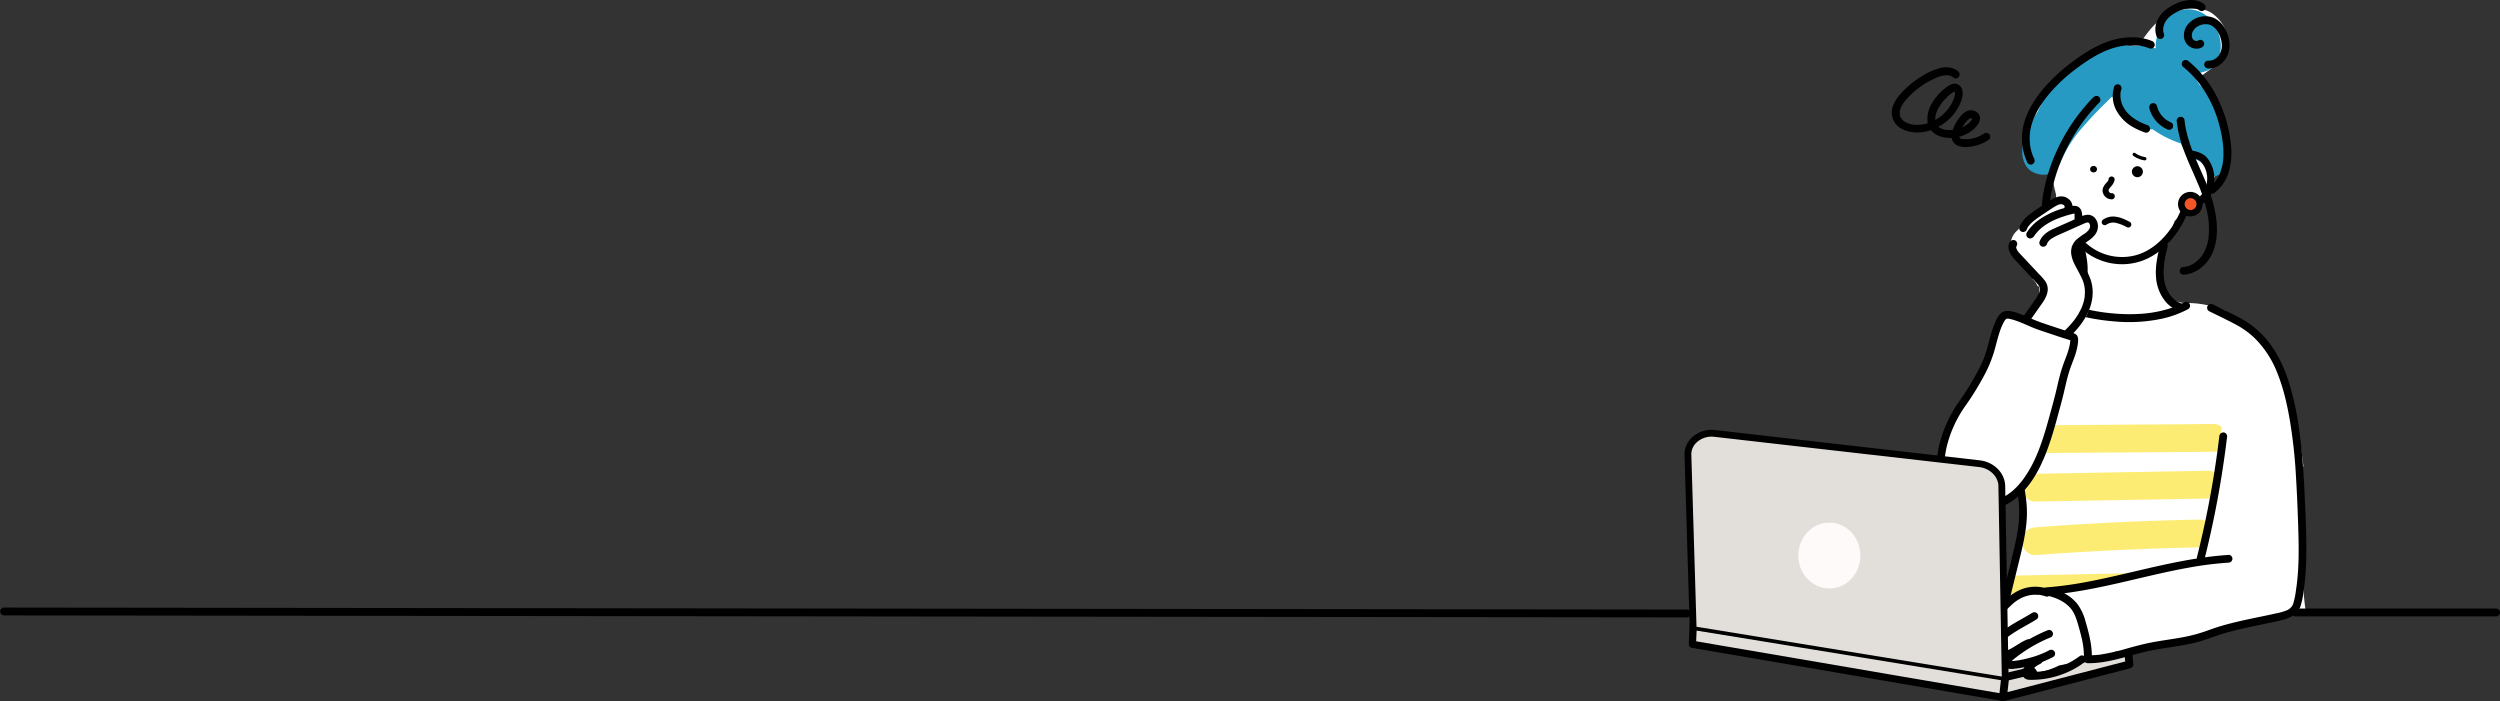 <svg xmlns="http://www.w3.org/2000/svg" viewBox="0 0 1619.69 454.34"><rect x="0" y="0" width="1619.69" height="454.34" fill="#333333" stroke="none"/><defs><style>.cls-1{fill:#fff;}.cls-2{fill:#fcec74;}.cls-3{fill:#269ac2;}.cls-4{fill:#f35528;}.cls-5{fill:#e2deda;}.cls-6{fill:#fefaf9;}</style></defs><g id="Layer_2" data-name="Layer 2"><g id="レイヤー_1" data-name="レイヤー 1"><g id="mv"><path class="cls-1" d="M1491.84,304.3a6.21,6.21,0,0,1,.49-2.41c-.19-1.44-.37-2.88-.57-4.32-1.09-8.09-2.36-16.17-4-24.16q-1.24-6-2.84-11.85c-1.12-4.12-2-7.11-3.28-10.61A160.45,160.45,0,0,0,1471.38,228c-2.37-4.33-5.06-8.46-7.6-12.69a14.67,14.67,0,0,1-2.46-.78c-1.35-1.35-2.76-2.64-4.22-3.84a2.07,2.07,0,0,1-1.44-.19c-4.3-2.17-8.46-4.66-12.59-7.13a1.74,1.74,0,0,1-.91-1.82,64.58,64.58,0,0,0-25.25-5.25l-.13,0c-.48,0-1,0-1.43,0a15,15,0,0,1-4.92-1c-1.55-.16-3.11-.26-4.67-.28,0-.74.07-1.49.11-2.24a17.22,17.22,0,0,1-2.84-2.58,18.94,18.94,0,0,1-4.36-13,32.85,32.85,0,0,1,4.2-15.24c-.13-.17-.26-.35-.4-.52a19.74,19.74,0,0,0,3.79-10.65c.9-2.55,1.7-5.18,2.7-7.7a60.44,60.44,0,0,0,7.19-8.16c7.23-5.45,13.76-11.72,18.4-19.73a20.55,20.55,0,0,0,2.21-5.59,36.46,36.46,0,0,0,6-13.46c1.84-9.61-.69-18.23-7-25.65A40.41,40.41,0,0,0,1432,66.6,105.65,105.65,0,0,0,1425.11,50l7.66-5.69c6.88-5.11,11.11-11.7,9.9-20.67a19.66,19.66,0,0,0-4.08-9.81c-2.47-3.2-6.6-6.86-10.78-7.44-5.45-.75-9-1.11-14.5-.05a32.2,32.2,0,0,0-9.15,3.52,40,40,0,0,0-11.61,9.88c-2.51,3.13-4.76,6.38-7,9.66a45,45,0,0,0-6.48.65c-8.07,1.36-15.81,4.39-23.26,7.71a65.8,65.8,0,0,0-14.53,8.89,79.83,79.83,0,0,0-15.17,13.85A92.47,92.47,0,0,0,1312,84.35c-2.76,6.58.62,15.47,5.34,20.18a20.82,20.82,0,0,0,11.49,5.8c.82,5.27,1.9,10.56,3.24,15.78a31.46,31.46,0,0,0,2.07,11.45,21.14,21.14,0,0,0,4.3,9.81,19.31,19.31,0,0,0,5.16,4.69l.39,8.87a14.12,14.12,0,0,1,1,1.14,13.54,13.54,0,0,1,3.37,6.24,13.39,13.39,0,0,1,1,6.81v.75a17.91,17.91,0,0,1-3,8.69l-1.34,1.53.19,4.45a24.09,24.09,0,0,0-6.81,9.7c-16.11,1.77-27.23,15-35.8,29.2a153.93,153.93,0,0,0-26.4,37.82,12.49,12.49,0,0,0-.82,2.26q-2.91,4.69-5.56,9.52c-2.11,3.84-4.13,7.73-6.11,11.64a9.05,9.05,0,0,1,3.06,4.28,14,14,0,0,1,1.64,2.06c-1-1.55.66.89.71,1,.36.5.73,1,1.11,1.48,1,1.22,2,2.41,3,3.55s2.15,2.24,3.27,3.32l.43.41c.52.43,1,.86,1.56,1.28a57.24,57.24,0,0,0,7.25,4.9c.66.38,1.33.74,2,1.09l.22.11.47.19c1.39.55,2.77,1.13,4.19,1.61a9,9,0,0,1,4.39,3.22c3.05-2.32,7.45-2.09,10.62-.17,3.77,2.27,4.57,6.83,3.68,10.76-.73,3.18-1.12,8.08-2,11.85a6.88,6.88,0,0,1-1.11,2.49c-.38,4-.89,8-1.39,12,0,.32-.09.64-.16,1a5.62,5.62,0,0,1,1,4.08c-2.12,12.58-8.16,24.28-10,36.86h196.43C1489.56,367,1491.82,335.48,1491.84,304.3Z"/><path class="cls-2" d="M1437.18,291.93c.73-5,1.5-10.07,2.37-15.11a8.5,8.5,0,0,0-5.71-2.12l-122.43.9c-4.69,0-9.18,4.1-9,9a9.1,9.1,0,0,0,9,9l122.43-.89A8.93,8.93,0,0,0,1437.18,291.93Z"/><path class="cls-2" d="M1432.86,322.58c.83-5.41,1.58-10.84,2.33-16.29a8.32,8.32,0,0,0-4.63-1.3l-111.76,1.94c-4.69.08-9.19,4.06-9,9s3.94,9.06,9,9l111.76-1.93A9.42,9.42,0,0,0,1432.86,322.58Z"/><path class="cls-2" d="M1426.38,354.41c1.44-5.29,2.66-10.62,3.72-16a8.25,8.25,0,0,0-5.3-1.78q-53,1-106,5c-4.67.35-9.2,3.88-9,9,.2,4.56,4,9.34,9,9q52.89-3.93,106-5A9.33,9.33,0,0,0,1426.38,354.41Z"/><path class="cls-2" d="M1418.23,370.61l-110.09,2.23c-4.69.09-9.19,4.05-9,9,.21,4.77,3.94,9.07,9,9l110.09-2.22c4.69-.09,9.19-4.06,9-9S1423.26,370.51,1418.23,370.61Z"/><path class="cls-3" d="M1438.6,79a8.36,8.36,0,0,0,.12-9,65.37,65.37,0,0,0-12.11-13.85l-1.81-1.51-.94-1.63c-.62-1-1.25-2.1-1.85-3.17-.3-.54-.59-1.08-.88-1.62,0,0-.15-.32-.3-.62h.65a25.94,25.94,0,0,0,8.92-2c4.41-1.86,7-6.2,7.91-10.76,1.21-5.95.26-12.52-3.4-17.43a17.91,17.91,0,0,0-5.6-7.41,19.57,19.57,0,0,0-17.59-3.12,18.73,18.73,0,0,0-12.47,12.59,21.31,21.31,0,0,0-1.74,4.06,24,24,0,0,0-.89,5.39,17,17,0,0,0,0,1.75c0,.18,0,.33,0,.46l-.1.17a39.17,39.17,0,0,0-15.83-1.36l-.5.06a13.11,13.11,0,0,0-8.05-.79c-23.5,4.81-42.56,21.8-52,43.2a55.56,55.56,0,0,0-4.37,7.25,58.63,58.63,0,0,0-5.15,13.71c-1.43,6.7.12,15.48,7.18,18.49,7.47,3.19,14.3.7,17.28-7,.19-.51.31-.82.37-1s.11-.25.19-.41c.47-1,1-2,1.47-3.07.94-1.85,2-3.66,3-5.44s2.23-3.52,3.43-5.23q1-1.4,2-2.76l.39-.53.58-.7a252.89,252.89,0,0,1,17.63-19q1.85-1.84,3.72-3.66a12.55,12.55,0,0,0,2-.95A28,28,0,0,0,1376,75.43c4.34,5.27,11.76,8.86,18.72,8.38a69.57,69.57,0,0,0,17.72,9c.17.06.34.1.51.15a11.34,11.34,0,0,0,5.7,6c.4,1.39.77,2.8,1.12,4.22a7.45,7.45,0,0,1,1.48-.06,8.25,8.25,0,0,1,5.31,2.65l3.29,3.29a7.65,7.65,0,0,1,1.88,5.63v.07c6-.19,12-4.34,11.88-11.51A66.24,66.24,0,0,0,1438.6,79Z"/><path d="M1374.88,171.19a39.38,39.38,0,0,1-25.4-9.29c-7.88-6.66-13.92-16.21-17.49-27.6a2.34,2.34,0,0,1,4.47-1.4c3.3,10.55,8.85,19.34,16,25.43a34.66,34.66,0,0,0,30.54,7.2c11.08-2.72,18.85-11,23.42-17.43a62.06,62.06,0,0,0,6.92-13c0-.07,0-.4.08-.62a5.42,5.42,0,0,1,.94-2.9,4.58,4.58,0,0,1,3.95-1.55c.27,0,.52,0,.72,0a11.82,11.82,0,0,0,6-2.25c4.09-3.18,5.51-9.89,4.78-14.59a16.64,16.64,0,0,0-3.4-7.85c-1.53-1.84-3.91-2.51-6.43-3.09a2.34,2.34,0,0,1,1-4.56c3,.7,6.51,1.69,9,4.65a21.5,21.5,0,0,1,4.42,10.13c.94,6-.71,14.47-6.52,19a16.5,16.5,0,0,1-8.26,3.2,9.73,9.73,0,0,1-1.27.06h-.23l0,.27a6.72,6.72,0,0,1-.39,1.87,66.89,66.89,0,0,1-7.44,13.91c-5,7.1-13.64,16.21-26.12,19.27A39.07,39.07,0,0,1,1374.88,171.19Z"/><path d="M1345.3,160.82a68.59,68.59,0,0,1,1.61,7.23c.2,1.2.3,2,.41,3.35s.15,2.5.14,3.75-.07,2.3-.19,3.44c0,.18,0,.35,0,.53s0,0,0,0l-.12.78c-.1.61-.22,1.22-.36,1.82a27.45,27.45,0,0,1-1,3.43,18.28,18.28,0,0,1-1.23,2.77,27.26,27.26,0,0,1-2,3.22l-.23.31-.26.34c.15-.18-.11.14-.11.14l-.32.4c-.43.51-.88,1-1.34,1.5a2.53,2.53,0,1,0,3.57,3.58,31,31,0,0,0,7.49-13.19,40.39,40.39,0,0,0,.68-16,66.67,66.67,0,0,0-1.84-8.75,2.53,2.53,0,1,0-4.87,1.34Z"/><path d="M1345,159.88l.18.63a2,2,0,0,0,.45.86,2.27,2.27,0,0,0,1.65.95,1.93,1.93,0,0,0,1,0l.6-.25a2.64,2.64,0,0,0,.91-.91l.25-.6a2.58,2.58,0,0,0,0-1.35c-.06-.2-.11-.41-.17-.62a1.85,1.85,0,0,0-.46-.86,2.28,2.28,0,0,0-1.64-1,1.92,1.92,0,0,0-1,0l-.61.26a2.59,2.59,0,0,0-.9.9l-.26.61a2.54,2.54,0,0,0,0,1.34Z"/><path d="M1399.65,157.92c-1.7,7.11-3.45,14.46-2.8,21.82a27.6,27.6,0,0,0,6.72,16.31,19.55,19.55,0,0,0,8.09,5.33,2.54,2.54,0,0,0,3.11-1.76,2.58,2.58,0,0,0-1.76-3.11l-.5-.18c-.07,0-.49-.18-.18-.06s-.27-.13-.27-.13l-.38-.18a15.16,15.16,0,0,1-1.61-.92c-.26-.17-.5-.36-.76-.53s.31.25,0,0l-.4-.33a16.35,16.35,0,0,1-1.36-1.27c-.41-.42-.8-.87-1.18-1.33-.08-.1-.36-.48-.05-.06-.08-.12-.17-.23-.25-.34-.21-.29-.4-.58-.6-.87a25.94,25.94,0,0,1-1.81-3.37c0-.09-.18-.44,0,0-.06-.13-.11-.27-.16-.4-.12-.3-.23-.6-.34-.9-.22-.64-.42-1.29-.59-1.94s-.27-1.11-.38-1.66c-.06-.31-.12-.63-.16-.94,0-.11-.09-.57,0-.13,0-.24,0-.47-.08-.71a37.15,37.15,0,0,1-.16-5.06q0-1.2.15-2.4c0-.42.08-.84.13-1.26,0-.19,0-.38.07-.57s0-.28,0-.42c0,.16,0,.15,0,0,.54-3.81,1.43-7.55,2.32-11.29a2.53,2.53,0,0,0-4.87-1.35Z"/><path d="M1394.07,26.5c-8.94-3.54-19.18-2.8-28.12.34s-16.79,8.28-24.2,13.92a111.27,111.27,0,0,0-17.66,16.42c-5.3,6.26-9.87,13.3-12.33,21.18a36.71,36.71,0,0,0,.37,23.72c.42,1.12.89,2.22,1.39,3.3a2.54,2.54,0,0,0,3.46.91,2.61,2.61,0,0,0,.91-3.46l-.3-.65c-.06-.14-.13-.28-.19-.43,0,0,.13.33,0,.06-.19-.46-.37-.93-.55-1.4q-.51-1.44-.9-2.91c-.24-.92-.45-1.85-.61-2.79,0-.21-.07-.43-.1-.64s0-.21,0-.32c0,.09.06.52,0,0s-.1-.92-.14-1.38a33.54,33.54,0,0,1,0-5.58c0-.41.09-.83.14-1.24-.07.6,0-.12,0-.26l.12-.73c.16-.89.35-1.78.57-2.66a41.28,41.28,0,0,1,1.73-5.32l.24-.6,0,.12c.06-.14.12-.27.17-.4.19-.42.38-.85.58-1.27.42-.88.86-1.74,1.32-2.6.91-1.67,1.9-3.29,3-4.87.54-.8,1.09-1.59,1.66-2.36.28-.39.57-.78.86-1.16l.21-.27s-.23.3-.06.07l.56-.7a103.5,103.5,0,0,1,16.5-16.18l1.07-.84c.38-.3-.24.18.15-.11l.57-.44c.77-.59,1.55-1.16,2.34-1.73q2.73-2,5.55-3.86a79.84,79.84,0,0,1,11.93-6.54c.39-.17-.29.12.11,0l.36-.14.72-.29c.56-.22,1.13-.43,1.7-.63,1-.38,2.12-.72,3.19-1s2.17-.56,3.27-.78q.82-.16,1.65-.3c.25-.05.51-.08.77-.12s0,0,0,0l.64-.08a39.23,39.23,0,0,1,6.68-.19c.55,0,1.11.08,1.66.13l.76.09c-.4,0,.34.06.46.08a32.12,32.12,0,0,1,3.37.74,31.49,31.49,0,0,1,3.15,1.06,2.53,2.53,0,0,0,3.11-1.76,2.6,2.6,0,0,0-1.77-3.11Z"/><path d="M1414.17,43.13a64.44,64.44,0,0,1,7.13,6.69q1.65,1.8,3.16,3.71l.29.37.17.22.69.93c.48.65,1,1.32,1.41,2a74.17,74.17,0,0,1,4.89,8.29c.74,1.45,1.43,2.93,2.07,4.42,0,0,.29.67.15.34s.15.38.14.35l.44,1.08c.31.79.61,1.59.9,2.39a89.34,89.34,0,0,1,4.27,16.89c0,.33.1.66.14,1-.09-.68,0,.39.07.53.08.73.16,1.46.22,2.2.12,1.4.2,2.81.21,4.21s0,2.73-.12,4.09c-.05.65-.13,1.3-.2,2,0,.4.09-.63,0,0,0,.16,0,.32-.08.48,0,.35-.11.71-.18,1.06a31.48,31.48,0,0,1-1.15,4.39c-.12.33-.24.66-.37,1s-.14.36-.21.54c.23-.61,0,0,0,.1-.31.7-.65,1.39-1,2.06s-.75,1.27-1.17,1.88c-.2.3-.41.59-.62.87.37-.5,0,0-.09.11s-.25.31-.38.46a25,25,0,0,1-3.52,3.38,2.53,2.53,0,0,0,0,3.57,2.6,2.6,0,0,0,3.57,0,27.6,27.6,0,0,0,9.38-14.74,47,47,0,0,0,.87-17.32,86.22,86.22,0,0,0-12.45-36.1,69.53,69.53,0,0,0-15-17,2.58,2.58,0,0,0-3.57,0,2.54,2.54,0,0,0,0,3.57Z"/><path d="M1356.36,62.87a122.21,122.21,0,0,0-24.57,36.52,115.2,115.2,0,0,0-7,21.08,81.7,81.7,0,0,0-1.78,10.75,40,40,0,0,0,.41,10.13,30,30,0,0,0,11.12,19.34,2.54,2.54,0,0,0,3.46-.91,2.6,2.6,0,0,0-.91-3.45c.46.35-.1-.08-.16-.13l-.48-.41c-.27-.23-.53-.47-.79-.71-.55-.53-1.08-1.08-1.59-1.66l-.4-.48s-.43-.53-.19-.24l-.19-.24-.36-.51c-.44-.63-.85-1.28-1.24-1.94s-.74-1.36-1.06-2.06l-.18-.38c0-.08-.31-.73-.08-.17-.17-.39-.32-.79-.47-1.19a33.66,33.66,0,0,1-1.3-4.51c-.14-.7-.27-1.41-.38-2.12,0-.09-.1-.81,0-.18,0-.22-.05-.43-.07-.64,0-.43-.09-.86-.12-1.3a39.44,39.44,0,0,1,0-4.74,57.46,57.46,0,0,1,1.36-9.28,109.66,109.66,0,0,1,6.37-20.3l.13-.3c.06-.15.12-.3.19-.45l.55-1.24c.38-.86.78-1.71,1.18-2.57q1.17-2.44,2.43-4.84c1.67-3.14,3.47-6.22,5.4-9.21,1.08-1.68,2.19-3.32,3.35-4.94.57-.79,1.14-1.57,1.72-2.34l.44-.58.19-.25,1-1.23a108.88,108.88,0,0,1,7.75-8.75,2.55,2.55,0,0,0,0-3.57,2.59,2.59,0,0,0-3.58,0Z"/><path d="M1410.17,77.89a78.79,78.79,0,0,0,5.24,21c1.33,3.46,2.79,6.87,4.28,10.26l2.07,4.69,1,2.36.56,1.28.27.65c0,.09.3.72.11.25a98.91,98.91,0,0,1,6.54,20.39c.16.85.3,1.7.42,2.56.07.5,0,.13,0,0l.09.71c.06.51.11,1,.16,1.54a54.86,54.86,0,0,1,.23,5.74c0,.94-.05,1.88-.12,2.81q-.06.77-.15,1.53s-.11.85,0,.34c0,.25-.07.5-.11.75a31.32,31.32,0,0,1-1.44,5.64l-.27.71c-.06.16-.12.32-.19.47.08-.17.08-.18,0,0-.22.48-.44,1-.68,1.42a21.68,21.68,0,0,1-1.45,2.41l-.24.36c-.06.08-.61.8-.26.35-.29.37-.59.73-.91,1.08a21.63,21.63,0,0,1-1.92,1.91l-.49.42-.33.27c.22-.18.22-.18,0,0s-.69.5-1,.74a22.83,22.83,0,0,1-2.43,1.32c-.63.31.48-.17-.18.08l-.59.23c-.47.16-.94.31-1.42.43s-.83.19-1.25.27c-.1,0-.8.09-.17,0l-.85.07a2.53,2.53,0,1,0,0,5.06c7.43-.51,13.88-5.33,17.5-11.71,4.05-7.13,4.62-15.77,3.76-23.77a83.55,83.55,0,0,0-5.7-21.62c-1.39-3.53-2.91-7-4.44-10.48-.72-1.64-1.44-3.27-2.15-4.91-.35-.78-.68-1.57-1-2.35l-.27-.64-.11-.26-.58-1.39a115,115,0,0,1-4.08-11.43c-.56-1.92-1-3.86-1.45-5.82-.2-1-.38-2-.53-3,0-.24-.07-.47-.1-.7.08.57,0-.39-.06-.48-.06-.55-.12-1.09-.17-1.64a2.53,2.53,0,0,0-5,0Z"/><path d="M1369.63,56.53a19.67,19.67,0,0,0,1.51,15,27,27,0,0,0,10.64,10.73,45.85,45.85,0,0,0,8,3.62,2.55,2.55,0,0,0,3.11-1.76,2.59,2.59,0,0,0-1.76-3.11l-1.57-.58-.78-.31.06,0-.44-.19c-1.06-.46-2.1-1-3.11-1.52a30.37,30.37,0,0,1-2.84-1.74l-.68-.48-.38-.28,0,0c-.47-.36-.92-.74-1.36-1.14a25.85,25.85,0,0,1-2.31-2.37l-.3-.37s-.25-.32-.09-.11-.07-.1-.08-.11l-.27-.38c-.31-.45-.61-.91-.88-1.38s-.54-1-.78-1.44l-.19-.42-.06-.13c.1.25,0-.1-.06-.13s-.14-.36-.2-.54a17.91,17.91,0,0,1-.86-3.13c0-.15,0-.3-.07-.46-.07-.39,0,.39,0,0s-.06-.61-.08-.92a16,16,0,0,1,0-1.83l0-.45s.05-.53,0-.24,0-.08,0-.11c0-.19.06-.38.1-.57a14.89,14.89,0,0,1,.51-1.88,2.53,2.53,0,0,0-1.76-3.11,2.59,2.59,0,0,0-3.11,1.76Z"/><path d="M1392.42,69.81a20.77,20.77,0,0,0,11.65,13.94,2.81,2.81,0,0,0,2,.26,2.6,2.6,0,0,0,1.51-1.17c.58-1.08.39-2.89-.91-3.45a18.73,18.73,0,0,1-3.53-2c-.51-.37.42.34-.07-.05l-.36-.3c-.26-.22-.51-.44-.76-.68a17.77,17.77,0,0,1-1.41-1.47l-.29-.36c-.2-.24-.22-.22,0,0a6.47,6.47,0,0,1-.64-.91,17.06,17.06,0,0,1-1-1.75c-.15-.28-.28-.56-.41-.83-.27-.57.2.51,0-.08-.06-.15-.12-.29-.17-.43a18.41,18.41,0,0,1-.62-2,2.53,2.53,0,0,0-4.87,1.34Z"/><path d="M1402,22.05a10.94,10.94,0,0,1-.5-1.78c0-.1,0-.49,0,0,0-.15,0-.31,0-.46,0-.31,0-.61,0-.92s0-.62.06-.93c0,.47,0,.09,0,0s0-.3.08-.45a13.32,13.32,0,0,1,.52-1.8c.05-.15.11-.3.17-.44-.17.4,0,0,0-.05.14-.28.28-.56.43-.83a13.61,13.61,0,0,1,1-1.57c-.24.32,0,0,0,0l.3-.36c.21-.24.43-.47.65-.7a17.41,17.41,0,0,1,1.48-1.36c.09-.08.67-.53.33-.27l.77-.56c.56-.38,1.13-.74,1.71-1.09,1.09-.63,2.21-1.17,3.34-1.71.36-.16-.34.14,0,0l.32-.12c.28-.12.57-.22.85-.32.61-.22,1.23-.42,1.85-.59s1.11-.27,1.67-.38c.13,0,1-.16.44-.08.33-.05.67-.08,1-.1a14.54,14.54,0,0,1,2,0l.43,0c.26,0,.44.07.08,0,.32,0,.63.11,1,.18s.61.17.92.27l.4.14c.45.17-.17-.1.08,0a16.58,16.58,0,0,1,1.76,1.08,2.54,2.54,0,0,0,3.46-.91,2.6,2.6,0,0,0-.91-3.46c-4.7-3.52-11.26-2.8-16.41-.73-5.41,2.17-11,5.71-13.48,11.24a13.71,13.71,0,0,0-.66,10.42,2.58,2.58,0,0,0,3.11,1.76,2.54,2.54,0,0,0,1.76-3.1Z"/><path d="M1424.38,26.1c-.11.06-.65.39-.37.23s0,0-.14.05l-.27.07a1.35,1.35,0,0,1-.36.08s.6,0,.1,0a2.09,2.09,0,0,1-.75,0s.58.13.1,0l-.28-.07c-.22-.06-.43-.13-.64-.21.47.18,0,0-.18-.13s-.22-.15-.33-.2c-.27-.11.37.35,0,0-.16-.14-.31-.35-.48-.47s0,.09.09.14l-.24-.35c-.08-.13-.15-.26-.22-.39s-.18-.36-.06-.1,0-.14-.08-.21l-.12-.43c0-.17-.14-.8-.09-.31,0-.3,0-.6,0-.9,0-.12,0-.82,0-.57s0-.07,0-.11l.12-.55c.07-.26.15-.51.23-.76.15-.46,0-.13,0,0a2.92,2.92,0,0,1,.14-.31c.24-.48.56-.89.82-1.34.14-.24-.09.11-.11.13l.24-.29.45-.5c.33-.34.69-.64,1-.95-.47.41.14-.09.26-.17s.37-.24.56-.36c.42-.25.85-.44,1.28-.66-.56.29.14-.05.28-.11l.55-.18a14.74,14.74,0,0,1,1.49-.37,2.5,2.5,0,0,1,.38-.06s-.5,0-.2,0l.67-.06a12.82,12.82,0,0,1,1.52,0c.11,0,.79.11.42,0s.3.06.42.09a14.37,14.37,0,0,1,1.46.42c.42.14-.38-.2.19.08l.6.31c.23.13.46.26.68.41l.28.19c.59.39-.19-.18.13.08a13.73,13.73,0,0,1,1.25,1.16c.16.16.31.33.46.5l.3.35c.29.35-.06-.1.09.13a23.75,23.75,0,0,1,1.77,2.95c.12.26.24.51.35.77-.14-.33.14.36.17.45.22.6.42,1.2.58,1.81a16.62,16.62,0,0,1,.4,1.86c0,.12,0,.25.06.37,0-.11,0-.43,0,.08,0,.34.06.67.08,1a17.22,17.22,0,0,1,0,1.76c0,.1-.12,1-.05.57,0,.32-.11.65-.18,1a16.14,16.14,0,0,1-.58,1.91c-.17.45,0,.07,0,0-.07.16-.15.33-.23.48s-.27.51-.41.75-.35.54-.53.8c0,0-.24.32-.06.09s-.21.24-.21.24a11.42,11.42,0,0,1-1.2,1.21l-.33.28c.27-.23.1-.08-.08,0s-.46.32-.71.47-.48.28-.73.41-.26.11-.38.18c-.34.17.55-.19-.07,0a11.32,11.32,0,0,1-1.61.45c-.47.1,0,0,0,0l-.52,0c-.32,0-.63,0-.95,0a2.54,2.54,0,0,0-2.53,2.52,2.59,2.59,0,0,0,2.53,2.53c5.88.22,11-4.08,12.93-9.41,2.1-5.73.56-12.66-2.78-17.61a15.36,15.36,0,0,0-6.26-5.62,14.28,14.28,0,0,0-7.93-1c-5,.73-9.87,4.29-11.27,9.29-.91,3.25-.26,7.19,2.4,9.46s6.31,2.85,9.2,1a2.53,2.53,0,0,0-2.55-4.36Z"/><path d="M1356.55,107.53h-.34a1.59,1.59,0,0,0-.8.18,1.91,1.91,0,0,0-1.09,1.09,1.59,1.59,0,0,0-.18.8l.07.55a2,2,0,0,0,.54.92l.42.32a2,2,0,0,0,1,.29h.34a1.59,1.59,0,0,0,.8-.18,1.52,1.52,0,0,0,.66-.43,1.46,1.46,0,0,0,.43-.67,1.55,1.55,0,0,0,.18-.8l-.07-.55a2.07,2.07,0,0,0-.54-.91l-.42-.33a2,2,0,0,0-1-.28Z"/><path d="M1384.76,114.82a3.56,3.56,0,1,0-3.56-3.56,3.61,3.61,0,0,0,3.56,3.56Z"/><path d="M1366.14,116.27a1.87,1.87,0,0,0-.14.44q.2-.43.06-.15l-.07.16a7.42,7.42,0,0,1-.44.7.71.71,0,0,1-.1.14c-.12.17-.1.13.09-.11-.11.06-.23.28-.31.38l-.56.64a10.35,10.35,0,0,0-2.21,3.34,5.36,5.36,0,0,0,.61,4.52,5.9,5.9,0,0,0,4.7,2.79,2,2,0,1,0,0-3.93c-.44,0,.34.11-.06,0l-.48-.15c-.14-.05-.1,0,.13.06l-.19-.11c-.1,0-.58-.28-.15-.06a1.3,1.3,0,0,1-.32-.3l-.1-.1c-.14-.17-.13-.15,0,0,0,0-.21-.31-.24-.36s-.31-.5-.06-.06c-.1-.18-.08-.64-.21-.78,0,.32.05.38,0,.16v-.11c0-.08,0-.58,0-.2s0,0,0-.12a1.69,1.69,0,0,0,.12-.36c0,.18-.18.39,0,.06l.16-.29a4.12,4.12,0,0,0,.39-.57c-.17.42-.14.18,0,0a3.11,3.11,0,0,1,.23-.28c.34-.4.7-.78,1-1.19a8.35,8.35,0,0,0,1.84-3.2,2,2,0,1,0-3.79-1Z"/><path d="M1364.6,145.63a7.74,7.74,0,0,1,6-1.29,27.08,27.08,0,0,1,7.29,2.82,2,2,0,0,0,2.68-.7,2,2,0,0,0-.7-2.69c-2.75-1.4-5.6-2.85-8.69-3.29a11.55,11.55,0,0,0-8.57,1.75,2,2,0,0,0-.71,2.69,2,2,0,0,0,2.69.71Z"/><path d="M1382.18,101a16.61,16.61,0,0,0,7.08,2.88,1.11,1.11,0,0,0,1.34-.76,1.1,1.1,0,0,0-.76-1.34,14.89,14.89,0,0,1-6.56-2.66,1.1,1.1,0,0,0-1.49.39,1.11,1.11,0,0,0,.39,1.49Z"/><circle class="cls-4" cx="1419.22" cy="132.23" r="5.91"/><path d="M1419.22,140.22h-.36a7.95,7.95,0,1,1,.36,0Zm0-11.83a3.85,3.85,0,0,0-3.84,3.67,3.86,3.86,0,0,0,3.67,4,3.84,3.84,0,0,0,4-3.67h0a3.86,3.86,0,0,0-1-2.76,3.77,3.77,0,0,0-2.66-1.24Z"/><path d="M1340,202.5a138,138,0,0,0,30.14,5.76,102.71,102.71,0,0,0,31.52-2,66.17,66.17,0,0,0,16-6,2.54,2.54,0,0,0,.91-3.45,2.58,2.58,0,0,0-3.46-.91c-1.08.58-2.17,1.12-3.29,1.63l-.79.35-.4.17h0c-.58.24-1.15.47-1.73.69a66.94,66.94,0,0,1-7,2.2c-2.43.64-4.9,1.14-7.39,1.54-.6.1-1.21.19-1.81.27-.09,0-.5.06,0,0l-.45.06-1,.12c-1.26.15-2.52.26-3.78.36a114.09,114.09,0,0,1-15.47,0c-2.59-.17-5.18-.42-7.75-.74l-.92-.11c-.1,0-.5-.07,0,0l-.45-.06-1.93-.28c-1.24-.2-2.48-.4-3.71-.63a135.23,135.23,0,0,1-15.88-3.9,2.56,2.56,0,0,0-3.11,1.77,2.59,2.59,0,0,0,1.77,3.11Z"/><path d="M1329.36,201.09a85.34,85.34,0,0,0-18.3,12.14,109.85,109.85,0,0,0-14.57,15.38,194.35,194.35,0,0,0-12.51,18c-3.82,6.16-7.41,12.45-11,18.76s-7,12.47-10.77,18.58l-1.42,2.3a2.55,2.55,0,0,0,.91,3.45,2.58,2.58,0,0,0,3.46-.9c3.75-6,7.27-12.21,10.77-18.39s7.06-12.49,10.78-18.62A207.14,207.14,0,0,1,1298.66,234l.77-1c-.27.34,0,0,.11-.16l.46-.57c.54-.69,1.08-1.36,1.63-2q1.69-2.05,3.46-4c2.33-2.6,4.78-5.1,7.36-7.46q2-1.78,4-3.47l1-.78.49-.39-.1.08.33-.25c.7-.53,1.4-1,2.11-1.56a81.37,81.37,0,0,1,9.21-5.68c.8-.43,1.61-.83,2.42-1.23a2.54,2.54,0,0,0,.91-3.45,2.6,2.6,0,0,0-3.46-.91Z"/><path d="M1312.8,252.32c-6,5.57-9.44,13.26-10.64,21.29s-.59,16.3.76,24.36c.81,4.84,1.9,9.64,2.88,14.45.52,2.57,1,5.16,1.42,7.75s.68,4.84.86,7.57a67.17,67.17,0,0,1,0,7.9c-.06,1.32-.17,2.63-.3,3.94-.07.65-.15,1.3-.23,2-.06.45-.13,1-.24,1.7-.78,5.21-2,10.36-3.2,15.48-2.57,10.57-5.19,21.13-7.79,31.69-.32,1.31-.64,2.62-1,3.93a2.53,2.53,0,1,0,4.87,1.34q3.87-15.72,7.73-31.43c2.54-10.36,5.18-20.84,5.28-31.57s-2.59-21.12-4.64-31.53c-.4-2-.77-4-1.08-6-.08-.47-.15-.95-.21-1.42,0-.22-.08-.61,0-.15,0-.28-.08-.55-.11-.83-.12-1-.23-1.94-.32-2.91a70.34,70.34,0,0,1-.18-11.79q.11-1.45.3-2.91c-.07.53,0-.05,0-.25s.07-.48.11-.72c.08-.48.17-.95.26-1.43a40.91,40.91,0,0,1,1.52-5.54c.16-.45.33-.89.51-1.33.08-.19.24-.56.06-.15l.33-.75c.4-.86.84-1.71,1.32-2.54s1-1.64,1.55-2.42l.43-.59.19-.25c-.06.08-.31.39,0,0s.62-.75,1-1.12a28.25,28.25,0,0,1,2.1-2.14,2.54,2.54,0,0,0,0-3.57,2.57,2.57,0,0,0-3.57,0Z"/><path d="M1437.85,282.65c-1.22,10.15-2.67,20.18-4.42,30.47s-3.75,20.46-6,30.61q-1.9,8.61-4.06,17.18a2.56,2.56,0,0,0,1.76,3.11,2.59,2.59,0,0,0,3.11-1.77q3.84-15.25,6.91-30.7t5.35-30.87q1.34-9,2.41-18a2.52,2.52,0,0,0-2.53-2.52,2.59,2.59,0,0,0-2.52,2.52Z"/><path class="cls-1" d="M1353.19,200.63a16.47,16.47,0,0,0-.32-9.1,8,8,0,0,0-.79-1.73c0-.56-.11-1.13-.19-1.69a10.74,10.74,0,0,0-.09-3.1,6.6,6.6,0,0,0-1.87-3.61,38.17,38.17,0,0,0-2.13-4,82.89,82.89,0,0,0-3.9-9.39c-.16-1.08-.28-2.15-.43-3.23a22.93,22.93,0,0,0-.78-3.66c-.16-.49-.34-1-.52-1.41l.62-.42a5.14,5.14,0,0,0,5.68-.92c1-.95,2-1.95,2.86-3l.37-.11a5.41,5.41,0,0,0,4-5.91,5.31,5.31,0,0,0-.05-4.89,5.46,5.46,0,0,0-4.51-2.77,22.29,22.29,0,0,0-5.6.15,5.29,5.29,0,0,0-4.1-5.45c.06-.4.12-.8.17-1.21a5.26,5.26,0,0,0-7.76-4.74,51.65,51.65,0,0,0-10.13,7.89l-.67.52a35.31,35.31,0,0,0-4.38,1.95,86.48,86.48,0,0,0-10.15,6.71,3.74,3.74,0,0,0-1,1.34,12.74,12.74,0,0,0-4.45,6.54,10.82,10.82,0,0,0,.07,6,8.91,8.91,0,0,0,4.33,5.47l.53.23a23.65,23.65,0,0,0,1.89,2.87l7.55,10.1a8.92,8.92,0,0,0-.54.82,13.55,13.55,0,0,1,1.27,1.36,9.36,9.36,0,0,1,1.84,3.09,1.19,1.19,0,0,1,1.22,1,22.23,22.23,0,0,1-.13,4,1.2,1.2,0,0,1,.52,1.74c-.72,1.12-1.43,2.23-2.07,3.38l1.16,2.27a11.9,11.9,0,0,0-3.6,5.59c-.75.9-1.48,1.81-2.21,2.73a5.15,5.15,0,0,0-.17,5.29,4.92,4.92,0,0,0,1.83,1.92,5.29,5.29,0,0,0,3,2.48l6.89,2.16c2.48.78,5.07,1.87,7.69,2a8.5,8.5,0,0,0,6.69-2.83,14.66,14.66,0,0,0,1.6-2.3,19.22,19.22,0,0,0,2.7-3.13c.23-.24.45-.49.66-.74A16.18,16.18,0,0,0,1353.19,200.63Z"/><path d="M1326.15,158c0-.11.19-.44,0,0l.13-.28c.11-.21.22-.42.34-.62s.26-.39.4-.59-.07.09-.09.11l.26-.31a10.73,10.73,0,0,1,1-1l.31-.27s-.33.25-.1.08.46-.33.69-.48a37.85,37.85,0,0,1,5.59-2.88l14.87-6.64.9-.4s.44-.18.15-.07l.38-.14a7.76,7.76,0,0,1,.9-.28,2.74,2.74,0,0,1,.39-.09c.43-.07-.52,0,.25,0,0,0,.43,0,.19,0s.07,0,.09,0l.33.09s-.46-.25-.22-.09a3.33,3.33,0,0,1,.49.29s-.46-.44-.13-.09l.23.24c.3.27-.14-.13-.08-.13a1.1,1.1,0,0,1,.14.21c.1.17.2.34.29.51.22.4-.12-.41,0,0,.06.22.13.44.18.67a1.28,1.28,0,0,1,.07.35s0-.54,0-.23,0,.42,0,.63,0,.75,0,.38,0-.09,0,0-.06.29-.1.44-.1.52-.19.58.25-.48.07-.18l-.15.31c-.12.23-.26.45-.4.67,0,.06-.3.44-.13.2s-.12.14-.15.18a13,13,0,0,1-1.1,1.13c-.19.17-.39.35-.6.52l-.27.21c-.32.27.47-.33-.12.09a49.86,49.86,0,0,0-5.53,4,10.84,10.84,0,0,0-3.33,10.55c.67,3.59,2.65,6.91,4.37,10.09.89,1.66,1.76,3.33,2.53,5.06,0,.1.18.45,0-.05l.11.27c.09.22.17.43.25.65.18.46.34.93.48,1.4a20.69,20.69,0,0,1,.68,2.9c0,.15.11.85.06.35,0,.27.06.53.08.8.05.56.08,1.13.09,1.7a25.22,25.22,0,0,1-.14,3.13c0,.11,0,.22,0,.33,0,.4.07-.4,0,0s-.07.51-.12.77c-.09.51-.19,1-.31,1.53a30.6,30.6,0,0,1-.92,3.1c-.16.46-.34.91-.52,1.37,0,.08-.19.44,0,0l-.13.31c-.13.28-.25.55-.38.82-.46,1-1,1.91-1.49,2.83s-1.16,1.91-1.79,2.83l-.88,1.23c-.16.22-.32.44-.49.65l-.32.41a62.21,62.21,0,0,1-9.35,9.36c-.38.31-.76.62-1.15.92-.05,0-.42.33-.18.15s-.08,0-.1.07l-.71.53,2-.25a101,101,0,0,1-11-5.07A105.15,105.15,0,0,1,1312,207.5l.9,3.46,7.84-11.19c2.44-3.48,5.37-7,5.89-11.39a9.06,9.06,0,0,0-1.51-6.11,40.6,40.6,0,0,0-4.23-4.85l-9.28-9.92-2.57-2.74c-.32-.35-.64-.7-1-1.06,0,0-.5-.63-.19-.22-.19-.25-.37-.51-.54-.77a9.62,9.62,0,0,1-.7-1.2c0-.07-.29-.74-.11-.21-.08-.24-.16-.48-.22-.73s-.09-.61,0,0a7.3,7.3,0,0,1,0-.81c0,.63,0,0,.07-.12s.09-.26,0,0c.07-.13.14-.25.22-.37a2.55,2.55,0,0,0-.91-3.46,2.58,2.58,0,0,0-3.45.91c-2.48,3.89.24,8.31,2.92,11.25,3,3.25,6,6.44,9,9.65l4.54,4.86c.64.67,1.29,1.34,1.87,2.08-.3-.39.17.25.18.27.14.2.27.41.39.62,0,0,.36.74.16.27a4.1,4.1,0,0,1,.23.7c0,.05.15.83.09.29a5.7,5.7,0,0,1,0,.72,5.79,5.79,0,0,1,0,.72c0-.45,0,0,0,0-.13.48-.24,1-.41,1.43,0,0-.32.76-.12.33-.13.27-.26.54-.4.8a47,47,0,0,1-3.45,5.29l-8.67,12.38a2.57,2.57,0,0,0,.91,3.46,104.71,104.71,0,0,0,16,9.21q2.28,1.06,4.62,2c.64.27,1.3.58,2,.79a3.12,3.12,0,0,0,3.08-.82,75.71,75.71,0,0,0,6.41-5.46c7.78-7.49,14.54-17.61,14.23-28.82a26,26,0,0,0-1.36-7.71,50.23,50.23,0,0,0-3.11-6.8c-1.08-2-2.21-4-3.15-6.08-.07-.16-.35-.86-.11-.24-.09-.22-.18-.45-.26-.67a15.32,15.32,0,0,1-.5-1.49,12.61,12.61,0,0,1-.33-1.38c0-.11,0-.21,0-.32-.06-.34,0,.53,0,.19s-.05-.53-.05-.79,0-.42,0-.63,0-.21,0-.32c0-.36.18-.19,0,.13a2.44,2.44,0,0,0,.13-.62,7.32,7.32,0,0,1,.23-.76s.11-.3.11-.3-.28.57,0,.15c.11-.2.2-.41.32-.6s.25-.4.38-.59c.24-.37,0,0-.07.07.12-.15.24-.3.37-.44a13.08,13.08,0,0,1,1.25-1.22l.34-.28c.3-.26-.29.19,0,0s.66-.47,1-.69c1.24-.82,2.46-1.64,3.63-2.55,2.09-1.65,4-3.92,4.44-6.63a8.25,8.25,0,0,0-2.15-7.33,6.34,6.34,0,0,0-4.19-1.7,12.3,12.3,0,0,0-5.25,1.49l-9.09,4.06c-2.83,1.27-5.7,2.48-8.51,3.82a19,19,0,0,0-6.34,4.42,11.63,11.63,0,0,0-2.18,3.74,2.54,2.54,0,0,0,1.76,3.1,2.58,2.58,0,0,0,3.11-1.76Z"/><path d="M1317.61,153.37c.33-.54.68-1.07,1.05-1.58l.28-.38,0,.05.68-.82a28.81,28.81,0,0,1,2.64-2.66l.72-.61.41-.33c.5-.39,1-.75,1.53-1.1a34.69,34.69,0,0,1,3.25-2,46.35,46.35,0,0,1,7.47-3.24,72.72,72.72,0,0,1,7.64-2.26c.23-.05.87-.1.3-.07.22,0,1.15.06.46,0,.06,0,.39.07,0,0-.19-.08-.18-.07,0,0l-.21-.16c.19.39,0,0,0-.09s.29.53.12.19,0,.05,0,.14l.12.48c.11.45,0,0,0-.07,0,.17,0,.34,0,.51,0,.6,0,1.2,0,1.8a2.53,2.53,0,1,0,5,0c0-3-.34-6.63-3.73-7.64a8.1,8.1,0,0,0-4.36.26c-1.46.39-2.92.79-4.36,1.24a51.2,51.2,0,0,0-17,8.4,28.63,28.63,0,0,0-6.57,7.39,2.53,2.53,0,0,0,4.36,2.55Z"/><path d="M1313.09,148.46c-.18.42.12-.23.18-.34l.39-.71c.14-.23.29-.45.44-.67a2.83,2.83,0,0,1,.2-.28c.41-.6-.18.18.09-.13a22.3,22.3,0,0,1,2.33-2.43c.41-.36.83-.71,1.26-1.06.13-.09.25-.19.37-.29,0,0-.27.21,0,0l.75-.57c1-.73,2-1.45,3.07-2.16,2.22-1.54,4.47-3,6.74-4.49,1.07-.7,2.15-1.4,3.27-2l.8-.41.46-.21c-.05,0-.29.12,0,0s.55-.19.83-.27l.48-.11c.18-.05.34-.06.07,0,.33,0,.66,0,1,0s.38.13-.06,0l.4.1a3,3,0,0,1,.39.13c-.21-.07-.26-.14,0,0s.75.5.35.17l.3.27c.05.05.45.46.21.2s0,0,0,.06l.24.42c.14.25-.07-.13-.07-.15s.13.61.08.22,0,0,0,0c0,.61.14-.5,0,.11a2.53,2.53,0,1,0,4.87,1.34c.79-3.34-1.39-6.28-4.42-7.48s-6.25,0-8.87,1.51-5.2,3.28-7.72,5-5,3.41-7.39,5.34a19.56,19.56,0,0,0-5.82,7.54,2.52,2.52,0,0,0,1.76,3.11,2.6,2.6,0,0,0,3.11-1.76Z"/><path class="cls-1" d="M1343.73,221.46c-.57,6.12-3.16,11.27-5.11,16.94-2.29,6.68-3.5,13.89-5.38,20.74-5.4,19.68-10.85,44.62-26.09,59.33-6.49,6.26-15.34,10.3-24.36,10s-18-5.19-22.21-13.16c-8.36-15.8.83-40,10.44-53.44a168.68,168.68,0,0,0,15.58-26.57c4.1-8.88,5.09-20.81,10.06-28.94a4.64,4.64,0,0,1,4.12-2.44c6.09.52,14.19,5.14,20.08,7.15,7.12,2.43,14.24,4.88,21.44,7.07a2.33,2.33,0,0,1,1.26.71,2.22,2.22,0,0,1,.26,1.4Q1343.79,220.88,1343.73,221.46Z"/><path d="M1341.21,221.46c0,.08-.12,1.06-.07.65,0,.34-.1.69-.16,1-.14.76-.31,1.52-.5,2.27-.35,1.4-.79,2.77-1.27,4.14-1,2.74-2.08,5.42-3,8.18-2,5.9-3.17,12.05-4.69,18.09-1.22,4.85-2.57,9.67-3.89,14.5s-2.73,9.71-4.33,14.49c-.8,2.41-1.66,4.81-2.59,7.18l-.67,1.66-.17.41s-.27.66-.13.31l-.09.21c-.07.18-.14.35-.22.52-.5,1.15-1,2.29-1.56,3.43a74.15,74.15,0,0,1-7.56,12.64c-.28.38,0,.07,0,0l-.26.34-.54.66c-.4.5-.81,1-1.23,1.46-.78.91-1.6,1.78-2.45,2.62s-1.94,1.83-3,2.67l-.38.3c.32-.25,0,0-.06,0l-.77.57c-.59.42-1.19.82-1.8,1.21a35.4,35.4,0,0,1-3.56,2l-.87.41c-.08,0-.93.4-.49.22-.67.27-1.34.53-2,.76a32.69,32.69,0,0,1-3.91,1.06c-.62.13-1.24.23-1.87.33.46-.07.05,0,0,0l-.47,0-1.19.1a28.63,28.63,0,0,1-3.93,0l-.87-.08-.44-.06c.52.07.13,0,0,0-.64-.1-1.29-.22-1.93-.37a27.47,27.47,0,0,1-3.56-1.06l-.82-.32c.48.19-.25-.12-.4-.18-.59-.28-1.18-.57-1.75-.88a29,29,0,0,1-3.12-2h0l-.34-.27c-.22-.19-.45-.37-.66-.56-.49-.43-1-.88-1.42-1.34s-.79-.84-1.16-1.28c-.08-.1-.6-.75-.28-.34-.22-.28-.44-.57-.64-.87a23,23,0,0,1-1.8-3.12c-.12-.24-.23-.48-.34-.73-.19-.42,0,0,0,.06l-.15-.38c-.22-.55-.42-1.12-.61-1.69a32.5,32.5,0,0,1-.85-3.33q-.15-.81-.27-1.62c-.07-.48,0,0,0,.06,0-.14,0-.27-.05-.41,0-.34-.08-.69-.11-1-.1-1.19-.14-2.38-.13-3.58s.07-2.43.17-3.64q.08-.87.18-1.74l.06-.43c-.07.52,0,.13,0,0,.06-.36.11-.73.17-1.09a62.17,62.17,0,0,1,1.67-7.39q1.07-3.67,2.48-7.22l.34-.82c.06-.14.11-.28.17-.41-.18.43,0,.07,0,0,.26-.61.52-1.22.8-1.82.51-1.12,1-2.23,1.6-3.32,1.07-2.09,2.23-4.14,3.48-6.13s2.81-4.12,4.22-6.18a175,175,0,0,0,9.69-15.89,84.56,84.56,0,0,0,6.87-15.91c1.51-5.1,2.62-10.32,4.46-15.31.21-.57.43-1.12.66-1.68-.18.43,0,.07,0,0l.18-.4c.15-.34.3-.67.46-1,.26-.52.52-1,.8-1.54l.43-.75c.08-.12.16-.24.23-.36.34-.55-.3.27.15-.19l.31-.32c.07-.07.37-.3,0,0a7.09,7.09,0,0,1,.75-.45c-.41.21-.12.05,0,0s.28-.08.42-.1c-.53.08-.15,0,0,0l.6.05c.13,0,.48.09-.09,0l.4.06c.27,0,.54.1.8.15.63.14,1.25.29,1.87.47,1.24.36,2.46.79,3.66,1.25.59.22,1.18.46,1.76.7l.88.36c-.39-.16,0,0,.06,0l.66.28c2.49,1.08,5,2.21,7.51,3.18,2.81,1.08,5.7,2,8.55,2.95q4.6,1.56,9.22,3.06l4.37,1.37,1,.31c.52.17,0,0,0,0l-.18-.15c-.29-.64-.39-.81-.31-.49s0-.39,0-.06a2.06,2.06,0,0,0,0,.43c0,.36,0,.71-.08,1.06a2.53,2.53,0,0,0,2.52,2.53,2.6,2.6,0,0,0,2.53-2.53c.17-1.91.08-3.89-1.72-5a8.45,8.45,0,0,0-2.12-.84c-.86-.26-1.73-.53-2.59-.81q-4.77-1.5-9.51-3.11c-3.12-1-6.25-2.07-9.35-3.18l-1.55-.59-.9-.37-.41-.16-.12-.05-3.85-1.67a79.72,79.72,0,0,0-8-3.13c-2.71-.83-5.83-1.68-8.5-.37s-3.93,4.14-5,6.65a63.77,63.77,0,0,0-2.86,8.06c-1.53,5.26-2.68,10.67-4.7,15.78-.06.16-.36.89-.16.43l-.36.81c-.35.77-.71,1.53-1.08,2.29q-1,2.16-2.15,4.29-2.23,4.28-4.73,8.41t-5.13,8.05c-1.51,2.23-3.12,4.39-4.56,6.66a83.58,83.58,0,0,0-7,13.72c-3.91,9.63-6.33,20.49-4.4,30.86a27.62,27.62,0,0,0,6.72,13.74,29.05,29.05,0,0,0,13.68,8.12c11.46,3.08,23.61-1.16,32.2-8.93,7.79-7.05,13-16.58,16.88-26.2s6.6-19.65,9.28-29.66c.67-2.51,1.38-5,2-7.53.8-3.16,1.5-6.35,2.26-9.52s1.56-6.2,2.6-9.23c1-2.86,2.17-5.66,3.15-8.53a39.2,39.2,0,0,0,2-8.95,2.52,2.52,0,0,0-2.53-2.52A2.58,2.58,0,0,0,1341.21,221.46Z"/><polygon class="cls-5" points="1379.6 420.77 1300.09 439.67 1299.62 413.28 1379.6 420.77"/><polygon class="cls-5" points="1379.6 420.77 1380.57 431.43 1298.64 452.76 1300.09 439.67 1379.6 420.77"/><polygon class="cls-5" points="1300.09 439.67 1298.64 452.76 1097.44 418.34 1097.9 407.33 1097.93 408.2 1300.09 439.67"/><polygon class="cls-5" points="1300.09 439.67 1097.93 408.2 1097.9 407.33 1097.93 406.71 1300.09 439.67"/><path d="M1297.67,454.13l-.4,0-201.19-34.42a2.34,2.34,0,0,1-1.94-2.4l.48-11.63a2.34,2.34,0,0,1,.86-1.72,2.31,2.31,0,0,1,1.86-.5l202.16,33a2.34,2.34,0,1,1-.76,4.61l-199.55-32.54-.29,6.95,199.16,34.07a2.34,2.34,0,0,1-.39,4.64Z"/><path d="M1297.67,454.34a2.54,2.54,0,0,1-2.53-2.83l1.45-13.09a2.56,2.56,0,0,1,1.94-2.19L1378,417.32a2.55,2.55,0,0,1,3.12,2.25l1,10.66a2.54,2.54,0,0,1-1.89,2.69l-81.93,21.33A2.35,2.35,0,0,1,1297.67,454.34Zm3.78-13.58-.85,7.64,76.27-19.85-.51-5.6Z"/><path d="M1378.63,422.34h-.24l-80.24-7.52a2.54,2.54,0,0,1,.48-5.06l.26,0,80,7.49a2.54,2.54,0,0,1-.23,5.07Z"/><path class="cls-1" d="M1352.06,405.61a14,14,0,0,0-2.47-1.69,7.58,7.58,0,0,0,1.67-2.08c2.43-4.61.88-9.38-3.22-12.28a46.35,46.35,0,0,0-25.84-8.28,13.29,13.29,0,0,0-7.89.62,9.72,9.72,0,0,0-6.19,6.23,78.77,78.77,0,0,0-24.66,19,9.08,9.08,0,0,0,.71,13.07l.52,0a7.14,7.14,0,0,1,6.28,4.26c2.49,1.15,5,2.28,7.54,3.29a61.37,61.37,0,0,0,7.62,2.43,2.25,2.25,0,0,1,.38.09l.38.06c.79.13,1.59.25,2.39.33a41.29,41.29,0,0,0,4.17.22,7.31,7.31,0,0,1,6.53,4.82,46,46,0,0,0,14-4.54l8.92-1.8c5-1,10-2.24,12.9-6.89C1359.39,416.73,1356.8,409.71,1352.06,405.61Z"/><path d="M1326.68,381.47a24.84,24.84,0,0,0-17,.32c-5.72,2.26-10.23,6.3-14.36,10.76s-7.79,9.27-11.8,13.81c-1.75,2-3.43,4.19-3.79,6.88a5.94,5.94,0,0,0,2,5.4c4,3.37,10.35,1.93,14.48-.5a2.53,2.53,0,0,0-2.55-4.37q-.69.41-1.41.75l-.35.16s.42-.16.16-.07-.53.21-.8.3c-.47.15-.94.29-1.41.4l-.61.12-.35.06c-.32.06.56-.05.08,0s-.87.07-1.31.07l-.54,0-.31,0c-.52,0,.12-.05.16,0a7.19,7.19,0,0,0-1.1-.25c-.12,0-.61-.24-.2,0s-.17-.09-.27-.15a3.1,3.1,0,0,0-.41-.26s.48.44.23.18l-.18-.15a3.85,3.85,0,0,0-.27-.3c-.21-.18.26.5.19.24a1.05,1.05,0,0,0-.15-.24c-.3-.46.08.36,0,.09s-.08-.31-.12-.46c-.11-.34,0,.67,0,.13a2,2,0,0,0,0-.59c.11.27-.1.57,0,.26l.06-.28a5.94,5.94,0,0,1,.18-.6,1.57,1.57,0,0,0,.09-.23c.08-.32-.23.42,0,.13s.24-.5.38-.74a13.29,13.29,0,0,1,.94-1.41c-.25.34.21-.24.29-.33l.77-.87c3.68-4.19,7.1-8.61,10.84-12.75a71.41,71.41,0,0,1,5.91-5.89,21.33,21.33,0,0,1,2.76-2.1,27.85,27.85,0,0,1,3.28-1.85l.42-.19c.05,0,.62-.26.34-.15s.1,0,.12,0l.65-.25c.65-.23,1.3-.44,2-.61s1.33-.32,2-.44l.34-.05c.29-.05-.37,0,.12,0l1.14-.1c.66,0,1.31-.05,2,0q.52,0,1,.06l.47,0,.37,0,.26,0,.59.1,1.07.23c.77.18,1.52.41,2.27.66a2.53,2.53,0,1,0,1.34-4.87Z"/><path d="M1316.59,397.06c-7.94,4.94-16.8,8.75-23.32,15.67-2.72,2.88-6,7.27-3.73,11.34s7.91,3.6,11.7,2.35a32.55,32.55,0,0,0,7.06-3.58c1.1-.7,2.18-1.41,3.3-2.07.54-.32,1.09-.62,1.64-.91.28-.15.56-.28.85-.42l.32-.15c.7-.32-.45.18.26-.11a2.59,2.59,0,0,0,1.77-3.1c-.39-1.19-1.8-2.3-3.11-1.77-4.07,1.63-7.44,4.39-11.33,6.35l-.63.31c-.12,0-.79.34-.36.17-.52.2-1,.39-1.56.55-.72.21-1.45.36-2.18.5-.18,0-.37.15.11,0a2.66,2.66,0,0,1-.28,0l-.57,0c-.44,0-.88,0-1.32,0s.23,0,.22,0-.22,0-.27-.05l-.61-.16c-.44-.11.35.22,0,0l-.23-.12c-.41-.22-.1.05,0,.05-.1,0-.3-.31-.37-.37s.2.38.12.16a1.58,1.58,0,0,0-.15-.24c-.24-.34.12.42,0-.11,0,0-.06-.25-.06-.25s0,.6,0,.17a1.93,1.93,0,0,0,0-.34c0-.14-.07-.25,0,0s0,.17,0,0l.06-.26c0-.2.12-.4.19-.6s.14-.35,0-.05,0-.07.07-.13c.19-.37.4-.74.62-1.09l.33-.49c.12-.17.52-.69.18-.27.5-.61,1-1.21,1.55-1.78s1.36-1.38,2.08-2c.39-.36.79-.7,1.19-1,.18-.16.37-.31.56-.46l.44-.35c1.71-1.3,3.5-2.49,5.32-3.61,4.18-2.57,8.55-4.81,12.71-7.4a2.53,2.53,0,1,0-2.55-4.36Z"/><path d="M1326.84,408.24a99.52,99.52,0,0,0-23.95,13.85c-1.67,1.3-3.6,2.63-4.49,4.63a4.83,4.83,0,0,0-.23,4,4.37,4.37,0,0,0,3.23,2.55,12,12,0,0,0,3.49,0c1.27-.13,2.54-.3,3.81-.5a66.93,66.93,0,0,0,6.7-1.39,71.17,71.17,0,0,0,14.82-5.74,2.55,2.55,0,0,0,.9-3.46,2.58,2.58,0,0,0-3.45-.91c-.94.49-1.88,1-2.84,1.4q-.58.28-1.2.54c-.68.31-.63.29-1.33.57-1.92.77-3.86,1.46-5.84,2s-4,1.1-6,1.51c-.94.19-1.89.37-2.85.52l-.78.12s-.85.12-.37.06l-1.83.21-1.26.12-.65,0h-.22c-.3,0-.29,0,0,0l-.2-.05c.28.14.29.13.05,0a1.13,1.13,0,0,1,.46.59c-.08-.17,0-.39,0,.15-.07.36-.08.4,0,.11s.07-.25,0,.05a3.76,3.76,0,0,1,.3-.56c.05-.07.49-.59.13-.19a9.2,9.2,0,0,1,.76-.77c.82-.73,1.7-1.41,2.57-2.08.66-.51-.18.14.2-.16l.52-.39,1.24-.92c.84-.61,1.68-1.2,2.54-1.78q2.57-1.74,5.23-3.32c1.93-1.13,3.9-2.2,5.91-3.19q1.5-.75,3-1.44l1.65-.73.35-.15,1-.39A2.6,2.6,0,0,0,1330,410c-.38-1.18-1.8-2.3-3.11-1.76Z"/><path d="M1319.57,425.62a19.83,19.83,0,0,0-8.41,7.24c-1.17,1.93-1.51,4.54.23,6.26,1.56,1.56,4,1.36,6,1.32a58.13,58.13,0,0,0,22-4.9,54.65,54.65,0,0,0,10.7-6.21,2.59,2.59,0,0,0,.91-3.45,2.56,2.56,0,0,0-3.46-.91,54.39,54.39,0,0,1-8.45,5.16c-.66.33-1.34.64-2,.94l-.68.3c.1,0,.38-.16-.09,0l-1.26.5q-2.27.86-4.59,1.52t-4.83,1.14c-.77.14-1.54.25-2.32.38-.47.08.6-.07-.19,0l-.49.06c-.49.06-1,.11-1.48.15-1.6.15-3.21.22-4.83.22-.37,0-.74,0-1.11,0a4.86,4.86,0,0,1-.66,0c.21,0,.32.13,0,0a1.52,1.52,0,0,1,.38.24c.1.11.29.77.2.31,0,.11.18.52,0,.11,0,.35,0,.38,0,.09l.06-.2c.14-.59-.25.34.08-.17.12-.18.21-.36.33-.54l.25-.35c-.28.38.13-.16.2-.23a18.58,18.58,0,0,1,1.79-1.87l.53-.46c.08-.07.61-.49.23-.2.34-.26.7-.51,1.06-.74a19.6,19.6,0,0,1,2.37-1.32,2.53,2.53,0,0,0,.91-3.45,2.6,2.6,0,0,0-3.46-.91Z"/><path class="cls-5" d="M1298.65,412.31l.47,26.39-202.16-33,0,.62-3.38-111.67c-.25-8.38,8-15,17.32-13.92l171.47,19.61c8.24.94,14.44,7.12,14.57,14.5Z"/><path d="M1299.12,440.91a2.2,2.2,0,0,1-2.2-2.17l-2.2-123.82c-.11-6.23-5.54-11.54-12.62-12.35L1110.63,283a14.19,14.19,0,0,0-11.27,3.5,10.54,10.54,0,0,0-3.59,8.16l3.37,111.68a2.21,2.21,0,0,1-4.41.13l-3.37-111.67a15,15,0,0,1,5-11.55,18.59,18.59,0,0,1,14.76-4.63l171.47,19.61c9.27,1.06,16.38,8.22,16.53,16.65l2.2,123.83a2.21,2.21,0,0,1-2.17,2.24Z"/><ellipse class="cls-6" cx="1185.19" cy="359.92" rx="20.12" ry="21.33"/><path class="cls-1" d="M1476.17,373l-.17,0a21,21,0,0,0-1.19-3.47c-1-2.38-4.26-4.22-7-4.43a7.61,7.61,0,0,0-6.85-3.3q-23.48,2.55-46.75,6.76-22.87,3.41-45.51,8.13-7.62,1.26-15.2,2.63-11.77,2.11-23.49,4.52a13.39,13.39,0,0,0-1.35-.81,5.33,5.33,0,0,1,.42.4,6,6,0,0,1,.71.88,44.3,44.3,0,0,1,14.64,8.88,8,8,0,0,0-.91,6.83q1.5,4.6,3,9.21c.25.78.51,1.55.79,2.3a6.92,6.92,0,0,1-3.62,1.18,8.68,8.68,0,0,1-1.18,1.38,3.79,3.79,0,0,1-.38.32q2.65.4,5.38.63A11,11,0,0,0,1357,426.9a10.59,10.59,0,0,0,8.28-2.4,8.54,8.54,0,0,0,3.09-1.09c.78-.47,1.58-.92,2.38-1.35a12.33,12.33,0,0,0,4,.4c4.1-.26,8.29-1.35,12.32-2.12q5.57-1.06,11.1-2.23c7.57-1.58,15.12-3.3,22.64-5.1q16.85-3.75,33.43-8.52l17.16-4.62a9,9,0,0,0,4.48-3l.81-.45A25.22,25.22,0,0,0,1487.41,384C1490.13,377.55,1482.26,371.19,1476.17,373Z"/><path d="M1443.69,359.54c-15.72,1-31.22,4-46.57,7.41-15.2,3.42-30.31,7.3-45.63,10.15a237,237,0,0,1-25.87,3.47,2.55,2.55,0,0,0-2.48,2.19,2.5,2.5,0,0,0,1.81,2.77c6.07,1.35,12.26,3.65,16.45,8.46,2.28,2.61,3.5,5.93,4.5,9.2,1.11,3.68,2.15,7.41,3,11.17a51.78,51.78,0,0,1,1.2,12.78,2.55,2.55,0,0,0,2.52,2.52c12.48.19,24.21-4.23,36.16-7.14,11.74-2.87,23.91-3.56,35.58-6.74,5.9-1.61,11.55-4,17.44-5.71s11.91-3,17.92-4.31,12-2.45,18-3.85c5.29-1.23,10.39-3.29,12.54-8.67a42.25,42.25,0,0,0,2-9c.49-3.12.88-6.26,1.18-9.4.59-6.29.79-12.61.79-18.93,0-12.65-.63-25.32-1.23-37.95s-1.49-25.4-3.21-38a186.39,186.39,0,0,0-7.32-33.69c-3.13-9.39-7.47-18.38-13.78-26.06a57.75,57.75,0,0,0-10.94-10.18c-4.81-3.45-10.19-6-15.48-8.57l-8.54-4.23a2.58,2.58,0,0,0-3.45.91,2.53,2.53,0,0,0,.9,3.45c5.56,2.76,11.19,5.41,16.67,8.32a56,56,0,0,1,12.43,8.7,64.32,64.32,0,0,1,15.08,22.91c4,9.82,6.35,20.25,8.15,30.65a329.16,329.16,0,0,1,4,36.53c.74,12.33,1.23,24.7,1.57,37s.3,24.59-1.58,36.71a52.19,52.19,0,0,1-1.77,8.68,7.37,7.37,0,0,1-4.35,4.39,36.33,36.33,0,0,1-6.94,1.95q-4.42,1-8.85,1.9c-11.76,2.45-23.6,4.79-34.88,9a100.58,100.58,0,0,1-17,4.61c-5.8,1.07-11.65,1.83-17.46,2.85s-11.63,2.52-17.38,4.12a140,140,0,0,1-17.49,4.09,55.6,55.6,0,0,1-8.65.54c.84.84,1.69,1.68,2.53,2.53.29-8.4-1.77-16.53-4.12-24.52a32.9,32.9,0,0,0-5-10.9,26,26,0,0,0-8.28-7,43.76,43.76,0,0,0-11.45-4.11c-.22,1.66-.45,3.31-.67,5,15.62-1.15,31-4.17,46.27-7.64s30.35-7.32,45.71-10.08a229.08,229.08,0,0,1,26.09-3.3,2.59,2.59,0,0,0,2.53-2.53,2.56,2.56,0,0,0-2.53-2.53Z"/><path d="M1268.79,46.35c-3.41-3-8-3.22-12.24-2.15a43.84,43.84,0,0,0-11.71,5.35,60.73,60.73,0,0,0-10.53,8.15c-3.27,3.17-6.39,6.74-7.94,11.09A11.75,11.75,0,0,0,1228.82,81c2.77,2.86,6.7,4.19,10.56,4.67,7.72.95,15.64-2.16,21.58-6.93a30.88,30.88,0,0,0,7.44-8.69c1.9-3.33,3.66-7.41,3-11.31a5.35,5.35,0,0,0-3.95-4.41c-2.88-.59-5.23,1.25-7.36,2.92a34.81,34.81,0,0,0-8.59,10,19,19,0,0,0-2.63,12.31c.77,4.63,4.49,7.74,8.84,9,8,2.29,17.66-.49,23-7,1.7-2.07,2.94-4.94,1.34-7.46a6.12,6.12,0,0,0-6.42-2.5c-2.31.44-4.19,2.21-5.64,4a27,27,0,0,0-3.73,5.88c-1,2.17-2,4.68-1.9,7.11a6.5,6.5,0,0,0,3.82,5.68,13.9,13.9,0,0,0,6.51.93,27.06,27.06,0,0,0,7-1.33,27.54,27.54,0,0,0,6.3-3,2.53,2.53,0,1,0-2.55-4.36,26.55,26.55,0,0,1-2.64,1.52c-.38.19-.77.37-1.16.53l-.33.13-1,.35a25.7,25.7,0,0,1-2.7.74c-.41.09-.83.17-1.25.24,0,0-.85.11-.33,0l-1,.1a23.22,23.22,0,0,1-2.64,0l-.61,0c-.67-.06.52.13-.14,0-.4-.09-.79-.19-1.18-.31-.6-.17.4.27-.13,0l-.5-.29c-.49-.29.27.35-.08-.09-.08-.1-.18-.18-.26-.28.4.46,0,0,0-.14.22.43,0-.24-.07-.3.13.49,0-.19,0-.29s0-.33,0-.49,0-.33,0-.16c-.06.35.09-.45.08-.4.06-.25.12-.49.19-.73.14-.48.29-1,.46-1.42l.18-.46s.32-.77.12-.32c.23-.53.48-1,.75-1.57a24.26,24.26,0,0,1,1.4-2.35c.14-.2.28-.41.43-.61,0,0,.45-.6.25-.34s.31-.38.27-.33c.2-.25.41-.5.63-.74a13.35,13.35,0,0,1,1-1l.36-.31c-.4.32.21-.12.25-.15a5.76,5.76,0,0,1,.6-.33c-.49.23.2,0,.26-.07.61-.25-.45,0,.11,0a1.61,1.61,0,0,1,.58,0l-.3,0,.37.09c.55.1-.36-.27.1,0,.16.11.49.44.09,0,0,0,.37.47.17.14s.17.59-.1-.22l.06.17c.07.3.07.3,0,0V77c0-.3,0-.3,0,0s-.1.3,0,.05a3.48,3.48,0,0,1-.22.43l-.25.41c-.39.62.29-.3-.19.25-.3.34-.6.67-.91,1s-.53.51-.8.76l-.5.43-.35.28c.22-.17.22-.16,0,0a21,21,0,0,1-2,1.33c-.38.22-.77.42-1.17.62l-.4.19-.4.18c.26-.11.26-.11,0,0a24.05,24.05,0,0,1-2.31.77q-.64.16-1.29.3c-.22,0-.44.09-.66.12s-.8.11-.2,0a23.41,23.41,0,0,1-2.65.16l-1.1,0-.66-.06-.44,0c.31,0,.31,0,0,0a17.34,17.34,0,0,1-2.47-.57,11.25,11.25,0,0,1-1.11-.39c.48.2-.23-.12-.26-.14-.28-.14-.56-.29-.83-.45l-.58-.39c.36.25,0,0-.13-.12a9.45,9.45,0,0,1-.89-.9c.38.42-.05-.08-.11-.16s-.22-.35-.32-.53-.12-.24-.19-.36-.12-.24,0,0c0-.13-.1-.26-.14-.38a8.29,8.29,0,0,1-.33-1.18c0-.11-.12-.79,0-.14,0-.14,0-.28,0-.42a12,12,0,0,1,.06-2.54c-.08.63,0-.09,0-.18s.09-.43.13-.64c.1-.43.21-.86.34-1.28s.22-.7.35-1,.15-.41.23-.62.12-.27,0,0l.18-.4a27.45,27.45,0,0,1,2.77-4.59c.45-.61.74-1,1.43-1.76s1.31-1.43,2-2.11,1.32-1.2,2-1.76c0,0,.64-.51.25-.21l.58-.43c.44-.32.88-.63,1.34-.9a4.44,4.44,0,0,1,.57-.3c-.44.18.31-.07.33-.07-.54.1.39.13-.13,0,.17,0,.63.28,0,0,.44.21-.22-.32-.07-.08a2.28,2.28,0,0,0,.27.27c-.16,0-.33-.44-.05,0q.17.36-.06-.15a3,3,0,0,1,.1.32s.15.47.11.5,0-.66,0-.14a10.09,10.09,0,0,1,0,1.1c0,.18.06.72,0,.06a2.36,2.36,0,0,1-.1.53c-.08.38-.19.75-.3,1.12-.23.73-.49,1.45-.77,2.17s.22-.47-.07.16l-.26.57c-.18.37-.37.75-.56,1.12-.38.7-.79,1.39-1.22,2.06-.21.32-.42.64-.64,1l-.37.51-.25.33c.18-.24.18-.24,0,0a34,34,0,0,1-3.3,3.49l-.8.68-.48.4c-.07,0-.62.47-.15.12-.67.5-1.36,1-2.06,1.43s-1.32.8-2,1.15c-.37.2-.75.39-1.12.57l-.57.26-.17.07a27.24,27.24,0,0,1-4.77,1.5l-1,.2-.62.1c-.69.11.55,0-.15,0s-1.66.16-2.5.17a17.81,17.81,0,0,1-2.19-.07l-.6-.06c.67.07,0,0-.12,0-.4-.07-.79-.14-1.19-.23a17.59,17.59,0,0,1-2.11-.63l-.55-.21c.59.24,0,0-.12-.06-.38-.18-.76-.38-1.12-.59s-.59-.38-.89-.57c-.53-.35.39.34-.09-.07l-.43-.37q-.34-.31-.66-.66c-.12-.13-.24-.28-.36-.42.43.51-.08-.12-.15-.24a8.13,8.13,0,0,1-.47-.81c-.06-.11-.28-.69-.06-.09l-.19-.54c-.07-.22-.13-.43-.18-.65,0,0-.15-.74-.08-.37s0-.39,0-.37c0-.31,0-.62,0-.93s0-.47,0-.7c-.06.57,0-.2,0-.26a11.43,11.43,0,0,1,.3-1.15c.07-.23.14-.46.23-.68,0,0,.31-.76.11-.3.19-.45.42-.89.65-1.32a20.72,20.72,0,0,1,1.48-2.32s.49-.66.21-.29c.15-.2.31-.39.46-.58.37-.45.75-.88,1.13-1.3q1.89-2.08,4-4c1.42-1.28,2.78-2.39,4-3.31a57.84,57.84,0,0,1,9.86-5.83l1.11-.51c.07,0,.82-.33.24-.1l.61-.24a23.13,23.13,0,0,1,2.52-.82c.39-.1.79-.2,1.19-.28l.54-.1c.09,0,.81-.09.19,0a13.67,13.67,0,0,1,2.56-.06c.12,0,.78.14.15,0l.6.12c.33.08.65.19,1,.3.62.2-.42-.26.15.06l.53.29.52.34c-.48-.33.07.08.14.14a2.52,2.52,0,1,0,3.57-3.57Z"/><path d="M1617.15,399.35H1487.22a2.54,2.54,0,1,1,0-5.08h129.93a2.54,2.54,0,0,1,0,5.08Z"/><path d="M1093.08,400h0L2.53,398.71a2.55,2.55,0,0,1,0-5.09h0l1090.54,1.29a2.55,2.55,0,0,1,0,5.09Z"/></g></g></g></svg>